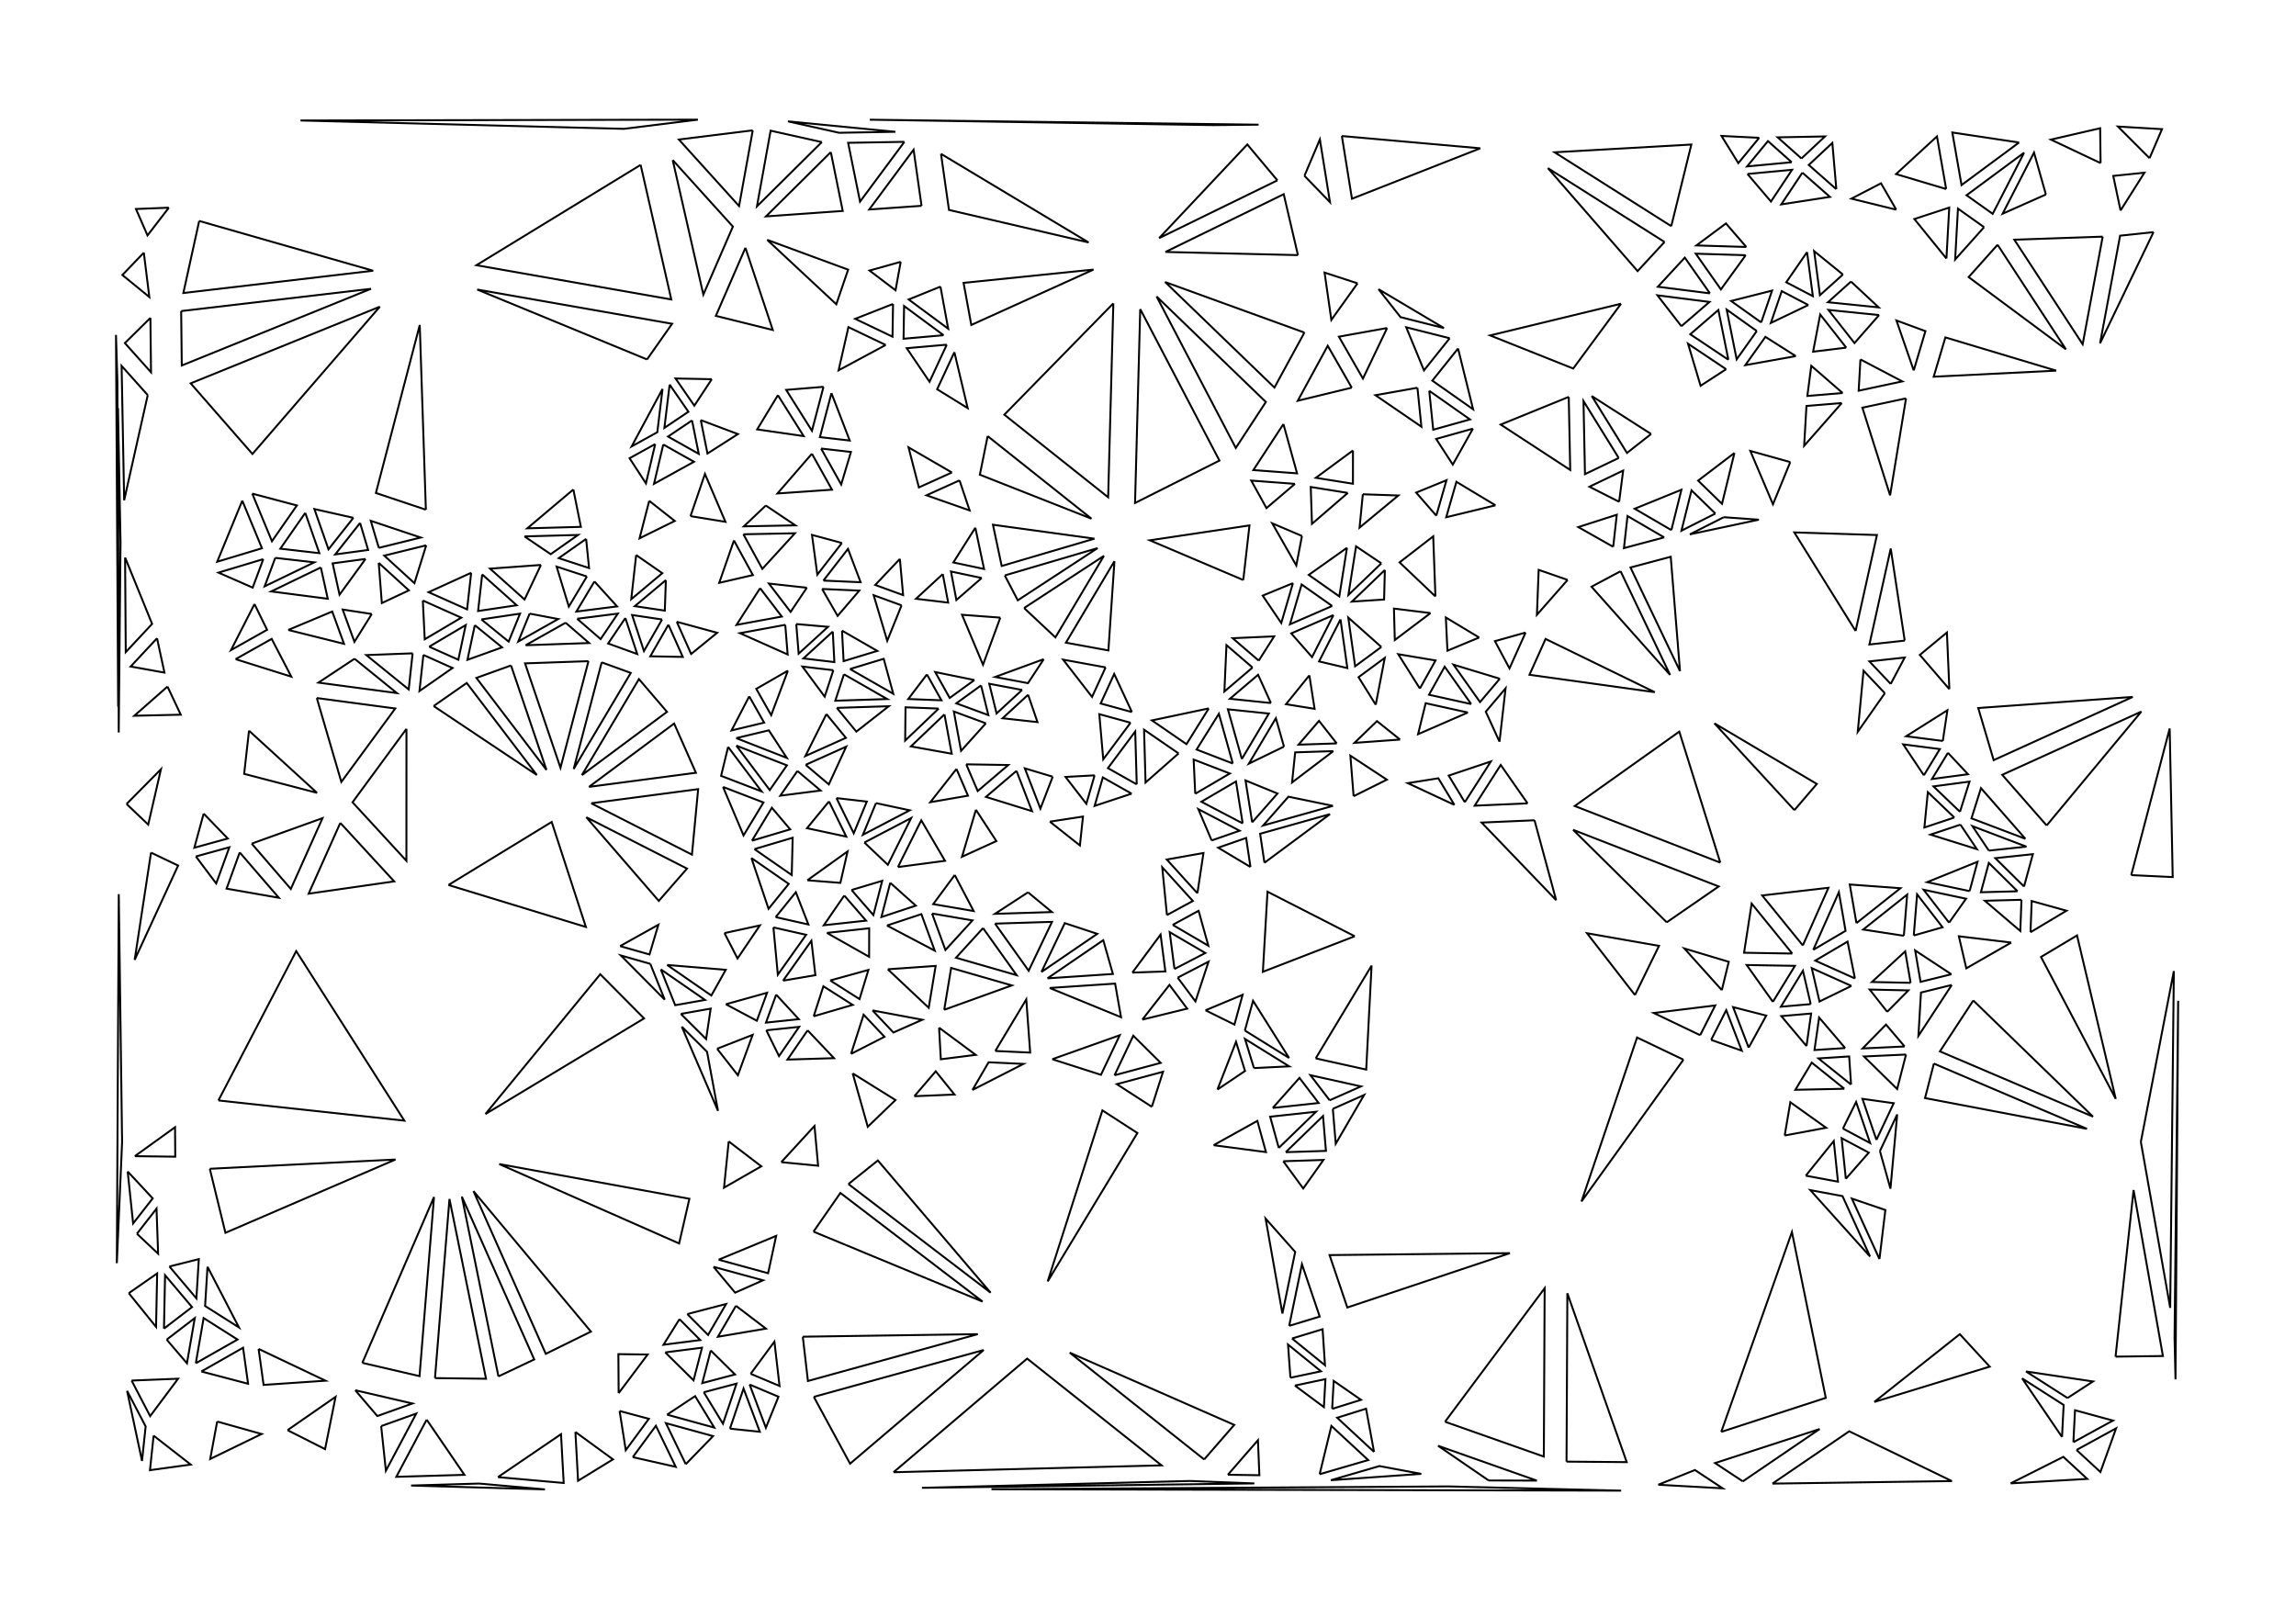 <?xml version="1.0" standalone="no"?>
  <!DOCTYPE svg PUBLIC "-//W3C//DTD SVG 1.1//EN" 
    "http://www.w3.org/Graphics/SVG/1.1/DTD/svg11.dtd">
  <svg width="12.7cm" height="8.89cm"
       xmlns="http://www.w3.org/2000/svg" version="1.1" viewBox="0 0 450 315">
   <g>
     <path d="M 221.796 155.571 L 216.152 152.389 L 214.537 157.97 L 221.796 155.571 M 222.791 153.748 L 222.496 143.388 L 217.147 150.566 L 222.791 153.748 M 214.533 151.98 L 208.844 152.295 L 212.918 157.561 L 214.533 151.98 M 206.324 152.248 L 200.862 150.611 L 203.91 158.51 L 206.324 152.248 M 199.227 151.105 L 193.237 156.207 L 202.274 159.005 L 199.227 151.105 M 189.373 149.82 L 191.625 155.059 L 197.614 149.957 L 189.373 149.82 M 187.463 150.73 L 182.34 157.239 L 189.716 155.969 L 187.463 150.73 M 191.274 158.729 L 188.547 167.939 L 195.283 164.868 L 191.274 158.729 M 187.122 171.517 L 182.906 177.224 L 190.826 178.576 L 187.122 171.517 M 182.677 179.062 L 185.296 186.218 L 190.598 180.414 L 182.677 179.062 M 173.84 181.42 L 183.201 186.344 L 180.583 179.188 L 173.84 181.42 M 174.481 173.043 L 172.75 179.757 L 179.493 177.525 L 174.481 173.043 M 175.985 169.959 L 185.213 168.734 L 180.564 160.794 L 175.985 169.959 M 169.413 165.147 L 174.01 169.51 L 178.589 160.345 L 169.413 165.147 M 171.685 157.423 L 169.122 163.636 L 178.298 158.835 L 171.685 157.423 M 163.942 156.441 L 167.328 163.337 L 169.89 157.124 L 163.942 156.441 M 162.477 157.093 L 158.17 162.34 L 165.863 163.989 L 162.477 157.093 M 157.906 149.919 L 162.446 153.754 L 165.852 146.353 L 157.906 149.919 M 156.291 151.121 L 152.933 155.969 L 160.831 154.956 L 156.291 151.121 M 161.97 139.977 L 157.847 148.197 L 165.793 144.631 L 161.97 139.977 M 164.014 138.757 L 167.836 143.41 L 174.196 138.431 L 164.014 138.757 M 165.41 132.17 L 163.711 137.352 L 173.892 137.026 L 165.41 132.17 M 166.596 131.143 L 175.079 136 L 173.2 129.139 L 166.596 131.143 M 163.331 131.374 L 157.267 130.656 L 161.632 136.555 L 163.331 131.374 M 163.218 123.798 L 157.465 129.061 L 163.53 129.779 L 163.218 123.798 M 165.027 123.614 L 165.339 129.595 L 171.944 127.591 L 165.027 123.614 M 161.129 115.446 L 164.168 120.729 L 168.419 115.77 L 161.129 115.446 M 161.382 113.803 L 168.673 114.128 L 166.199 107.592 L 161.382 113.803 M 158.136 115.205 L 150.702 114.387 L 154.952 119.947 L 158.136 115.205 M 156.06 122.325 L 156.531 128.13 L 162.284 122.867 L 156.06 122.325 M 153.903 122.481 L 145.026 124.112 L 154.374 128.285 L 153.903 122.481 M 148.979 115.297 L 144.352 122.489 L 153.229 120.857 L 148.979 115.297 M 143.85 105.942 L 140.962 114.251 L 147.56 112.725 L 143.85 105.942 M 145.705 104.727 L 149.415 111.51 L 155.802 104.531 L 145.705 104.727 M 150.095 99.09 L 145.79 103.174 L 155.887 102.979 L 150.095 99.09 M 159.132 88.937 L 152.375 96.731 L 163.066 95.988 L 159.132 88.937 M 160.933 87.92 L 164.866 94.97 L 166.779 88.592 L 160.933 87.92 M 162.957 77.063 L 160.694 85.681 L 166.54 86.354 L 162.957 77.063 M 161.401 75.822 L 154.089 76.426 L 159.138 84.44 L 161.401 75.822 M 152.464 77.469 L 148.401 84.167 L 157.513 85.483 L 152.464 77.469 M 139.504 74.329 L 132.406 74.191 L 136.083 79.518 L 139.504 74.329 M 137.347 82.348 L 138.66 88.9 L 144.627 85.089 L 137.347 82.348 M 135.635 82.409 L 130.929 85.575 L 136.948 88.96 L 135.635 82.409 M 129.997 87.129 L 128.179 94.84 L 136.016 90.514 L 129.997 87.129 M 128.419 87.043 L 123.392 89.822 L 126.6 94.753 L 128.419 87.043 M 129.854 76.234 L 123.798 87.507 L 128.826 84.728 L 129.854 76.234 M 131.245 75.385 L 130.216 83.878 L 134.922 80.712 L 131.245 75.385 M 126.813 70.455 L 131.725 63.464 L 93.532 56.754 L 126.813 70.455 M 127.243 98.172 L 125.347 105.518 L 132.25 102.117 L 127.243 98.172 M 135.334 101.172 L 142.181 102.286 L 138.165 92.902 L 135.334 101.172 M 124.683 108.798 L 123.72 117.455 L 129.805 112.35 L 124.683 108.798 M 130.506 113.712 L 124.421 118.816 L 130.298 119.691 L 130.506 113.712 M 129.761 121.429 L 123.885 120.554 L 126.213 127.615 L 129.761 121.429 M 131.003 122.455 L 127.455 128.642 L 133.82 128.766 L 131.003 122.455 M 132.641 121.879 L 135.458 128.19 L 140.562 124.035 L 132.641 121.879 M 122.564 121.143 L 119.192 126.134 L 124.892 128.203 L 122.564 121.143 M 116.505 113.978 L 112.967 119.877 L 120.94 118.867 L 116.505 113.978 M 115.024 113.002 L 109.093 111.064 L 111.486 118.902 L 115.024 113.002 M 114.875 105.634 L 109.516 109.405 L 115.448 111.344 L 114.875 105.634 M 112.373 95.948 L 103.348 103.561 L 113.848 103.274 L 112.373 95.948 M 102.793 105.146 L 107.934 108.631 L 113.293 104.859 L 102.793 105.146 M 106.02 110.739 L 96.047 111.467 L 102.812 117.512 L 106.02 110.739 M 103.802 120.278 L 101.571 125.756 L 109.403 121.343 L 103.802 120.278 M 110.861 122.063 L 103.029 126.477 L 115.463 126.045 L 110.861 122.063 M 113.119 121.289 L 117.721 125.27 L 121.092 120.278 L 113.119 121.289 M 115.336 129.599 L 102.902 130.032 L 109.849 150.501 L 115.336 129.599 M 117.927 129.833 L 112.439 150.735 L 123.627 131.902 L 117.927 129.833 M 100.157 130.442 L 93.37 132.883 L 107.103 150.911 L 100.157 130.442 M 93.061 122.547 L 91.615 129.338 L 98.401 126.896 L 93.061 122.547 M 94.349 121.415 L 99.689 125.765 L 101.92 120.287 L 94.349 121.415 M 94.508 112.596 L 93.701 119.769 L 101.272 118.641 L 94.508 112.596 M 92.349 112.275 L 84.006 116.078 L 91.543 119.449 L 92.349 112.275 M 83.535 106.893 L 75.315 108.917 L 81.223 114.31 L 83.535 106.893 M 83.468 99.906 L 82.266 63.711 L 73.674 96.631 L 83.468 99.906 M 74.246 107.39 L 82.466 105.366 L 72.671 102.09 L 74.246 107.39 M 74.227 110.332 L 74.837 118.215 L 80.136 115.725 L 74.227 110.332 M 71.646 109.562 L 65.194 110.435 L 66.549 116.572 L 71.646 109.562 M 70.575 102.504 L 65.697 108.677 L 72.15 107.804 L 70.575 102.504 M 69.259 101.501 L 61.618 99.781 L 64.381 107.674 L 69.259 101.501 M 59.829 100.537 L 54.944 107.549 L 62.592 108.43 L 59.829 100.537 M 53.95 109.349 L 51.872 114.93 L 61.597 110.229 L 53.95 109.349 M 51.603 109.6 L 42.823 112.242 L 49.525 115.181 L 51.603 109.6 M 49.88 118.408 L 45.276 127.43 L 52.345 123.455 L 49.88 118.408 M 56.498 123.481 L 67.421 126.201 L 65.114 119.87 L 56.498 123.481 M 46.178 129.208 L 57.097 132.636 L 53.247 125.234 L 46.178 129.208 M 48.803 143.228 L 47.853 151.689 L 62.133 155.408 L 48.803 143.228 M 62.091 136.826 L 66.9 153.273 L 77.469 138.877 L 62.091 136.826 M 69.487 129.125 L 62.414 133.807 L 77.793 135.858 L 69.487 129.125 M 72.866 120.352 L 67.16 119.479 L 69.467 125.81 L 72.866 120.352 M 82.868 117.708 L 83.246 125.312 L 90.405 121.078 L 82.868 117.708 M 84.116 126.763 L 89.829 129.321 L 91.275 122.53 L 84.116 126.763 M 82.983 128.379 L 82.213 135.456 L 88.696 130.937 L 82.983 128.379 M 80.87 128.063 L 71.794 128.407 L 80.1 135.14 L 80.87 128.063 M 84.991 138.397 L 105.207 151.906 L 91.474 133.878 L 84.991 138.397 M 79.665 142.865 L 69.095 157.261 L 79.655 168.731 L 79.665 142.865 M 66.699 161.301 L 60.491 175.177 L 77.259 172.77 L 66.699 161.301 M 49.334 165.364 L 57 174.251 L 63.208 160.375 L 49.334 165.364 M 46.984 167.09 L 44.406 174.188 L 54.65 175.978 L 46.984 167.09 M 38.393 167.882 L 42.374 173.176 L 44.952 166.078 L 38.393 167.882 M 39.916 159.479 L 38.086 166.17 L 44.645 164.366 L 39.916 159.479 M 29.599 167.125 L 26.393 188.15 L 34.911 169.662 L 29.599 167.125 M 23.278 175.268 L 22.898 247.6 L 23.929 223.872 L 23.278 175.268 M 24.808 157.595 L 29.049 161.632 L 31.544 150.787 L 24.808 157.595 M 32.828 134.58 L 26.324 140.3 L 35.428 140.092 L 32.828 134.58 M 30.778 125.111 L 25.61 130.649 L 32.232 131.843 L 30.778 125.111 M 24.518 109.283 L 24.646 127.829 L 29.813 122.292 L 24.518 109.283 M 23.622 106.333 L 23.124 79.987 L 23.269 143.584 L 23.622 106.333 M 47.488 98.136 L 42.569 110.111 L 51.348 107.469 L 47.488 98.136 M 49.44 96.756 L 53.3 106.09 L 58.185 99.077 L 49.44 96.756 M 62.883 111.231 L 53.158 115.932 L 64.238 117.368 L 62.883 111.231 M 28.956 77.441 L 23.834 71.719 L 24.333 98.065 L 28.956 77.441 M 23.012 74.901 L 22.733 65.646 L 23.158 138.498 L 23.012 74.901 M 29.479 62.31 L 24.478 67.25 L 29.599 72.972 L 29.479 62.31 M 35.508 60.98 L 35.628 71.642 L 72.71 56.61 L 35.508 60.98 M 28.187 49.525 L 23.986 53.907 L 29.268 58.222 L 28.187 49.525 M 33.095 40.708 L 26.652 40.967 L 28.909 46.141 L 33.095 40.708 M 39.041 43.308 L 35.935 57.438 L 73.136 53.068 L 39.041 43.308 M 74.456 60.111 L 37.374 75.143 L 49.478 88.988 L 74.456 60.111 M 125.561 32.322 L 93.376 51.987 L 131.568 58.697 L 125.561 32.322 M 131.845 31.376 L 137.852 57.751 L 143.644 44.414 L 131.845 31.376 M 136.788 23.455 L 58.896 23.618 L 122.31 25.254 L 136.788 23.455 M 147.533 25.552 L 133.055 27.351 L 144.854 40.389 L 147.533 25.552 M 154.426 23.787 L 164.461 26.026 L 175.489 25.836 L 154.426 23.787 M 161.069 27.853 L 151.035 25.614 L 148.356 40.452 L 161.069 27.853 M 162.836 29.82 L 150.123 42.419 L 165.171 41.35 L 162.836 29.82 M 177.256 27.803 L 166.228 27.992 L 168.562 39.523 L 177.256 27.803 M 184.429 30.154 L 185.991 41.149 L 213.362 47.523 L 184.429 30.154 M 180.616 40.342 L 179.054 29.347 L 170.361 41.067 L 180.616 40.342 M 176.53 51.325 L 170.425 53.033 L 175.519 56.9 L 176.53 51.325 M 175.028 59.581 L 167.616 62.497 L 174.927 65.997 L 175.028 59.581 M 173.594 67.623 L 166.283 64.122 L 164.362 72.586 L 173.594 67.623 M 184.933 65.708 L 177.193 59.983 L 177.092 66.399 L 184.933 65.708 M 185.557 67.564 L 177.715 68.255 L 182.182 74.831 L 185.557 67.564 M 187.05 69.032 L 183.675 76.299 L 189.657 79.997 L 187.05 69.032 M 184.322 56.182 L 178.097 58.706 L 185.837 64.431 L 184.322 56.182 M 214.339 52.839 L 188.853 55.449 L 190.368 63.698 L 214.339 52.839 M 218.208 59.463 L 196.843 81.286 L 217.19 97.473 L 218.208 59.463 M 223.477 60.587 L 222.46 98.597 L 239.001 90.283 L 223.477 60.587 M 226.682 58.112 L 242.206 87.808 L 248.101 78.794 L 226.682 58.112 M 254.386 50.008 L 251.602 38.068 L 228.425 49.387 L 254.386 50.008 M 266.069 55.537 L 259.606 53.43 L 260.936 62.712 L 266.069 55.537 M 271.868 64.297 L 262.416 65.994 L 267.125 74.206 L 271.868 64.297 M 283.016 64.313 L 270.177 56.685 L 274.496 62.164 L 283.016 64.313 M 284.131 66.303 L 275.611 64.153 L 279.091 72.602 L 284.131 66.303 M 285.769 68.312 L 280.73 74.611 L 288.716 80.224 L 285.769 68.312 M 280.121 76.601 L 280.901 84.233 L 288.107 82.215 L 280.121 76.601 M 277.805 76.008 L 269.581 77.468 L 278.586 83.64 L 277.805 76.008 M 264.935 75.989 L 260.226 67.776 L 254.353 78.555 L 264.935 75.989 M 265.172 88.3 L 257.9 93.659 L 265.167 94.821 L 265.172 88.3 M 264.162 96.619 L 256.896 95.457 L 257.136 102.684 L 264.162 96.619 M 267.106 96.886 L 266.463 103.421 L 274.067 97.124 L 267.106 96.886 M 263.999 107.376 L 256.505 112.69 L 262.497 116.907 L 263.999 107.376 M 270.734 110.425 L 265.778 107.093 L 264.275 116.624 L 270.734 110.425 M 271.421 111.728 L 264.963 117.927 L 271.275 117.517 L 271.421 111.728 M 281.331 116.91 L 280.9 105.131 L 274.309 110.239 L 281.331 116.91 M 280.372 120.175 L 273.204 119.292 L 273.37 125.462 L 280.372 120.175 M 289.908 124.965 L 283.374 121.037 L 283.686 127.549 L 289.908 124.965 M 293.955 133.042 L 284.88 130.288 L 290.077 137.618 L 293.955 133.042 M 288.342 138.011 L 283.145 130.681 L 280.073 136.184 L 288.342 138.011 M 287.69 139.665 L 279.421 137.839 L 277.931 143.914 L 287.69 139.665 M 293.894 145.391 L 295.082 134.93 L 291.204 139.506 L 293.894 145.391 M 299.396 157.476 L 294.131 149.943 L 289.026 157.927 L 299.396 157.476 M 300.754 160.788 L 290.384 161.238 L 304.994 176.439 L 300.754 160.788 M 287.094 157.246 L 292.199 149.262 L 283.939 152.029 L 287.094 157.246 M 285.059 157.777 L 281.904 152.56 L 275.923 153.509 L 285.059 157.777 M 274.4 144.966 L 269.878 141.353 L 265.461 145.617 L 274.4 144.966 M 269.635 138.143 L 271.407 128.953 L 266.268 132.739 L 269.635 138.143 M 278.286 134.962 L 281.358 129.459 L 274.045 128.235 L 278.286 134.962 M 270.734 126.817 L 264.255 121.058 L 265.596 130.603 L 270.734 126.817 M 262.729 121.411 L 258.527 129.647 L 264.07 130.957 L 262.729 121.411 M 261.355 120.561 L 253.076 124.157 L 257.153 128.797 L 261.355 120.561 M 261.1 118.783 L 255.108 114.565 L 252.821 122.378 L 261.1 118.783 M 253.406 114.311 L 247.481 116.752 L 251.119 122.124 L 253.406 114.311 M 255.176 105.056 L 249.355 102.582 L 254.065 110.841 L 255.176 105.056 M 253.802 94.845 L 245.233 94.201 L 248.221 99.598 L 253.802 94.845 M 251.542 83.129 L 245.648 92.142 L 254.217 92.786 L 251.542 83.129 M 255.655 65.188 L 228.363 55.285 L 249.782 75.967 L 255.655 65.188 M 250.362 35.356 L 244.464 28.319 L 227.185 46.676 L 250.362 35.356 M 255.662 34.465 L 260.665 39.631 L 258.687 27.337 L 255.662 34.465 M 262.996 26.663 L 264.973 38.957 L 290.129 29.071 L 262.996 26.663 M 246.677 24.437 L 170.48 23.465 L 237.754 24.527 L 246.677 24.437 M 288.685 84.023 L 281.478 86.041 L 284.738 91.067 L 288.685 84.023 M 293.105 99.049 L 285.448 94.443 L 283.445 101.391 L 293.105 99.049 M 281.502 101.08 L 283.504 94.131 L 277.56 96.557 L 281.502 101.08 M 307.241 113.67 L 301.57 111.703 L 301.223 120.512 L 307.241 113.67 M 317.625 111.973 L 311.925 115.008 L 327.326 132.291 L 317.625 111.973 M 316.177 107.186 L 316.878 100.899 L 309.339 103.318 L 316.177 107.186 M 317.337 98.359 L 318.129 92.239 L 311.517 95.407 L 317.337 98.359 M 317.256 89.772 L 310.354 78.616 L 310.644 92.939 L 317.256 89.772 M 323.607 85.07 L 311.974 77.633 L 318.877 88.788 L 323.607 85.07 M 339.938 88.787 L 332.821 94.211 L 337.5 98.757 L 339.938 88.787 M 350.879 90.573 L 343.054 88.393 L 347.491 98.851 L 350.879 90.573 M 360.975 79.003 L 354.052 79.577 L 353.599 87.388 L 360.975 79.003 M 361.15 77.042 L 354.998 71.701 L 354.227 77.616 L 361.15 77.042 M 364.632 70.451 L 364.288 76.586 L 372.839 74.759 L 364.632 70.451 M 361.851 68.144 L 356.746 61.646 L 355.356 68.938 L 361.851 68.144 M 368.288 61.757 L 358.362 60.749 L 363.468 67.247 L 368.288 61.757 M 362.78 55.188 L 358.276 59.241 L 368.202 60.25 L 362.78 55.188 M 361.2 53.81 L 355.561 49.228 L 356.696 57.864 L 361.2 53.81 M 354.173 49.418 L 350.094 55.329 L 355.308 58.053 L 354.173 49.418 M 354.421 59.789 L 349.207 57.065 L 347.075 63.304 L 354.421 59.789 M 345.183 63.205 L 347.315 56.966 L 339.284 58.999 L 345.183 63.205 M 344.316 64.889 L 338.416 60.683 L 340.376 70.434 L 344.316 64.889 M 338.746 70.513 L 336.787 60.762 L 331.279 65.521 L 338.746 70.513 M 338.311 72.371 L 330.844 67.378 L 333.304 75.621 L 338.311 72.371 M 329.541 63.943 L 335.049 59.184 L 324.846 57.887 L 329.541 63.943 M 335.133 57.503 L 330.21 50.499 L 324.929 56.207 L 335.133 57.503 M 342.143 50.026 L 332.361 49.726 L 337.284 56.731 L 342.143 50.026 M 342.267 48.41 L 338.273 43.799 L 332.485 48.11 L 342.267 48.41 M 342.494 34.102 L 347.096 39.504 L 351.237 33.281 L 342.494 34.102 M 344.786 27.012 L 337.407 26.645 L 340.7 31.977 L 344.786 27.012 M 351.163 31.8 L 346.506 27.656 L 342.42 32.621 L 351.163 31.8 M 353.072 31.065 L 357.689 26.743 L 348.415 26.921 L 353.072 31.065 M 353.257 33.842 L 349.116 40.065 L 358.656 38.593 L 353.257 33.842 M 359.907 37.086 L 359.126 28.014 L 354.508 32.336 L 359.907 37.086 M 371.65 41.103 L 368.665 35.929 L 362.872 38.94 L 371.65 41.103 M 381.433 37.052 L 379.63 26.744 L 371.614 34.124 L 381.433 37.052 M 388.866 44.531 L 383.746 40.889 L 383.195 50.87 L 388.866 44.531 M 391.511 47.978 L 385.839 54.318 L 404.905 68.469 L 391.511 47.978 M 381.487 50.671 L 382.038 40.69 L 375.204 42.935 L 381.487 50.671 M 375.077 72.613 L 377.368 64.906 L 371.689 62.816 L 375.077 72.613 M 373.566 78.09 L 365.015 79.916 L 370.446 97.094 L 373.566 78.09 M 351.965 69.806 L 346.009 66.029 L 342.069 71.575 L 351.965 69.806 M 326.24 47.43 L 303.376 32.954 L 320.96 53.138 L 326.24 47.43 M 327.557 44.329 L 331.491 28.333 L 304.693 29.853 L 327.557 44.329 M 317.713 59.538 L 292.058 65.749 L 308.339 72.236 L 317.713 59.538 M 307.463 77.798 L 294.129 83.224 L 307.753 92.12 L 307.463 77.798 M 327.576 103.907 L 329.547 95.998 L 320.39 99.721 L 327.576 103.907 M 326.168 105.337 L 318.982 101.152 L 318.281 107.438 L 326.168 105.337 M 336.201 100.662 L 331.523 96.115 L 329.552 104.024 L 336.201 100.662 M 337.852 101.381 L 331.203 104.743 L 344.726 101.868 L 337.852 101.381 M 329.267 131.558 L 327.453 109.138 L 319.566 111.239 L 329.267 131.558 M 324.341 135.683 L 302.923 125.243 L 299.767 132.266 L 324.341 135.683 M 299.005 123.992 L 292.996 125.679 L 295.849 131.016 L 299.005 123.992 M 261.989 145.722 L 258.519 141.304 L 254.506 145.965 L 261.989 145.722 M 261.328 147.232 L 253.846 147.475 L 253.232 153.38 L 261.328 147.232 M 265.299 156.073 L 271.812 152.827 L 264.665 148.126 L 265.299 156.073 M 261.256 157.965 L 252.526 156.166 L 247.563 161.813 L 261.256 157.965 M 251.653 146.349 L 250.061 140.784 L 244.767 149.691 L 251.653 146.349 M 243.393 148.776 L 248.687 139.869 L 240.661 139.033 L 243.393 148.776 M 241.622 149.658 L 238.891 139.915 L 234.523 146.922 L 241.622 149.658 M 234.257 155.591 L 241.043 151.617 L 233.944 148.882 L 234.257 155.591 M 230.994 147.682 L 224.227 143.028 L 224.522 153.388 L 230.994 147.682 M 236.91 138.859 L 225.775 141.212 L 232.542 145.866 L 236.91 138.859 M 245.49 130.849 L 240.379 126.45 L 239.971 135.55 L 245.49 130.849 M 246.708 129.498 L 249.721 124.739 L 241.598 125.098 L 246.708 129.498 M 249.085 137.806 L 246.578 132.269 L 241.06 136.97 L 249.085 137.806 M 256.627 132.381 L 252.045 138.037 L 257.649 138.941 L 256.627 132.381 M 243.673 113.693 L 244.887 102.993 L 225.358 105.91 L 243.673 113.693 M 218.424 109.997 L 208.916 125.974 L 217.237 127.494 L 218.424 109.997 M 214.511 105.59 L 194.614 102.86 L 196.323 110.945 L 214.511 105.59 M 196.931 112.796 L 199.479 117.67 L 215.119 107.441 L 196.931 112.796 M 192.402 113.299 L 186.386 112.024 L 187.444 117.613 L 192.402 113.299 M 184.777 112.532 L 179.53 117.368 L 185.835 118.122 L 184.777 112.532 M 176.368 109.558 L 171.539 114.663 L 177.007 116.653 L 176.368 109.558 M 176.698 118.659 L 171.23 116.669 L 173.895 125.604 L 176.698 118.659 M 181.673 132.199 L 178.011 137.021 L 184.511 137.272 L 181.673 132.199 M 183.977 138.894 L 177.477 138.642 L 177.404 145.169 L 183.977 138.894 M 185.109 140.032 L 178.536 146.307 L 186.529 147.744 L 185.109 140.032 M 193.222 141.781 L 186.945 139.466 L 188.364 147.179 L 193.222 141.781 M 192.279 134.355 L 187.434 137.863 L 193.711 140.178 L 192.279 134.355 M 190.977 133.3 L 183.293 131.733 L 186.132 136.807 L 190.977 133.3 M 200.323 135.242 L 193.89 134.028 L 195.322 139.85 L 200.323 135.242 M 201.504 136.181 L 196.503 140.79 L 203.335 141.543 L 201.504 136.181 M 204.567 129.209 L 195.046 132.697 L 201.479 133.911 L 204.567 129.209 M 200.719 119.187 L 206.851 124.936 L 216.359 108.959 L 200.719 119.187 M 196.052 121.067 L 188.547 120.507 L 192.663 130.303 L 196.052 121.067 M 191.157 103.443 L 186.85 110.252 L 192.866 111.528 L 191.157 103.443 M 188.062 94.16 L 181.59 97.087 L 190.038 100.051 L 188.062 94.16 M 186.565 92.615 L 178.062 87.689 L 180.093 95.542 L 186.565 92.615 M 193.573 85.485 L 192.047 93.051 L 213.92 101.671 L 193.573 85.485 M 165.008 106.432 L 159.144 104.847 L 160.191 112.643 L 165.008 106.432 M 154.423 131.466 L 148.226 135.031 L 151.147 140.186 L 154.423 131.466 M 146.845 136.495 L 143.373 143.18 L 149.766 141.65 L 146.845 136.495 M 144.293 144.687 L 154.204 148.557 L 150.686 143.158 L 144.293 144.687 M 144.316 146.151 L 150.868 154.869 L 154.227 150.021 L 144.316 146.151 M 142.704 146.409 L 141.328 152.082 L 149.256 155.126 L 142.704 146.409 M 141.707 154.25 L 145.729 163.756 L 149.634 157.295 L 141.707 154.25 M 147.375 164.795 L 154.871 162.567 L 151.28 158.334 L 147.375 164.795 M 147.861 166.443 L 155.175 171.514 L 155.358 164.215 L 147.861 166.443 M 147.271 168.184 L 150.631 178.14 L 154.584 173.255 L 147.271 168.184 M 158.243 172.547 L 164.71 173.056 L 166.119 166.897 L 158.243 172.547 M 165.471 175.543 L 161.462 181.365 L 169.746 180.462 L 165.471 175.543 M 166.901 174.455 L 171.176 179.373 L 172.907 172.659 L 166.901 174.455 M 162.07 182.866 L 170.339 187.545 L 170.354 181.962 L 162.07 182.866 M 162.717 192.189 L 168.463 195.84 L 170.201 190.123 L 162.717 192.189 M 159.476 199.209 L 167.122 196.976 L 161.377 193.324 L 159.476 199.209 M 158.287 201.966 L 154.34 207.696 L 163.461 207.419 L 158.287 201.966 M 150.193 201.957 L 152.681 207.013 L 156.628 201.283 L 150.193 201.957 M 152.126 194.966 L 150.123 200.451 L 156.559 199.777 L 152.126 194.966 M 153.476 192.225 L 159.81 191.152 L 159.025 184.407 L 153.476 192.225 M 151.585 181.79 L 152.448 191.054 L 157.997 183.236 L 151.585 181.79 M 152.027 179.769 L 158.439 181.215 L 155.98 174.884 L 152.027 179.769 M 141.995 182.903 L 144.552 187.879 L 148.93 181.4 L 141.995 182.903 M 130.754 189.148 L 139.416 195.135 L 142.246 190.099 L 130.754 189.148 M 129.515 190.015 L 132.336 197.035 L 138.178 196.002 L 129.515 190.015 M 127.453 188.926 L 121.686 187.288 L 130.274 195.945 L 127.453 188.926 M 121.531 185.453 L 127.298 187.091 L 129.035 181.27 L 121.531 185.453 M 133.446 198.741 L 138.396 203.666 L 139.288 197.709 L 133.446 198.741 M 133.625 201.244 L 140.72 217.735 L 138.575 206.169 L 133.625 201.244 M 140.551 205.574 L 144.622 210.771 L 147.511 202.851 L 140.551 205.574 M 142.269 196.851 L 148.337 200.085 L 150.34 194.6 L 142.269 196.851 M 166.794 206.582 L 173.353 203.229 L 169.266 198.896 L 166.794 206.582 M 167.124 210.4 L 170.077 220.868 L 175.511 215.625 L 167.124 210.4 M 179.207 214.877 L 187.071 214.549 L 183.396 209.993 L 179.207 214.877 M 190.598 213.649 L 200.59 208.544 L 193.757 208.227 L 190.598 213.649 M 195.075 206.009 L 201.908 206.326 L 201.142 195.898 L 195.075 206.009 M 206.244 207.625 L 215.781 210.681 L 219.461 202.924 L 206.244 207.625 M 218.437 210.77 L 227.493 208.342 L 222.117 203.014 L 218.437 210.77 M 225.75 216.951 L 227.947 210.084 L 218.891 212.513 L 225.75 216.951 M 238.611 213.569 L 244.015 209.933 L 242.252 204.218 L 238.611 213.569 M 245.772 209.365 L 252.67 209.023 L 244.009 203.65 L 245.772 209.365 M 243.987 202 L 252.647 207.373 L 245.59 196.167 L 243.987 202 M 236.274 198.036 L 241.94 200.833 L 243.544 195 L 236.274 198.036 M 230.823 191.636 L 234.298 196.292 L 236.868 188.501 L 230.823 191.636 M 230.193 189.939 L 236.237 186.804 L 229.252 182.716 L 230.193 189.939 M 221.936 190.645 L 228.405 190.419 L 227.464 183.196 L 221.936 190.645 M 223.889 199.865 L 232.675 197.712 L 229.201 193.056 L 223.889 199.865 M 205.729 193.66 L 219.712 199.386 L 218.555 192.804 L 205.729 193.66 M 205.294 191.773 L 218.12 190.917 L 216.233 184.293 L 205.294 191.773 M 204.115 190.527 L 215.054 183.047 L 208.689 180.95 L 204.115 190.527 M 195.023 181.047 L 201.611 190.277 L 206.185 180.7 L 195.023 181.047 M 192.671 181.926 L 187.369 187.73 L 199.259 191.156 L 192.671 181.926 M 201.489 174.911 L 195.007 179.126 L 206.17 178.779 L 201.489 174.911 M 205.768 161.057 L 211.656 165.72 L 212.256 160.061 L 205.768 161.057 M 221.579 141.668 L 215.455 139.986 L 216.23 148.846 L 221.579 141.668 M 221.847 139.575 L 218.374 132.104 L 215.723 137.893 L 221.847 139.575 M 216.689 130.82 L 208.368 129.3 L 214.038 136.609 L 216.689 130.82 M 237.476 164.746 L 242.958 162.837 L 234.862 158.6 L 237.476 164.746 M 243.554 161.392 L 242.244 153.181 L 235.458 157.155 L 243.554 161.392 M 245.419 161.19 L 250.382 155.543 L 244.11 152.98 L 245.419 161.19 M 247.823 169.12 L 260.668 159.584 L 246.975 163.433 L 247.823 169.12 M 245.083 169.943 L 244.235 164.255 L 238.754 166.164 L 245.083 169.943 M 234.684 175.088 L 235.87 167.205 L 228.686 168.483 L 234.684 175.088 M 228.713 179.368 L 233.79 176.609 L 227.791 170.003 L 228.713 179.368 M 229.842 181.29 L 236.828 185.378 L 234.919 178.531 L 229.842 181.29 M 265.52 183.521 L 248.422 174.786 L 247.513 190.493 L 265.52 183.521 M 257.871 207.459 L 267.767 209.655 L 268.821 189.28 L 257.871 207.459 M 260.605 215.679 L 266.74 212.955 L 256.844 210.759 L 260.605 215.679 M 261.224 217.358 L 261.795 224.191 L 267.359 214.634 L 261.224 217.358 M 249.449 217.178 L 258.444 216.207 L 254.683 211.287 L 249.449 217.178 M 250.631 225.01 L 257.938 217.922 L 248.943 218.894 L 250.631 225.01 M 251.997 225.848 L 259.875 225.593 L 259.304 218.76 L 251.997 225.848 M 251.512 227.623 L 255.424 232.96 L 259.39 227.368 L 251.512 227.623 M 237.853 224.479 L 248.12 225.83 L 246.432 219.713 L 237.853 224.479 M 251.343 257.488 L 253.847 245.4 L 248.046 238.861 L 251.343 257.488 M 252.669 259.89 L 258.656 258.075 L 255.174 247.802 L 252.669 259.89 M 253.233 262.366 L 259.688 267.611 L 259.221 260.551 L 253.233 262.366 M 252.915 270.062 L 258.899 268.8 L 252.445 263.555 L 252.915 270.062 M 253.793 271.595 L 259.474 275.815 L 259.778 270.333 L 253.793 271.595 M 261.093 276.165 L 266.752 274.394 L 261.398 270.683 L 261.093 276.165 M 269.299 284.594 L 267.74 276.133 L 262.081 277.904 L 269.299 284.594 M 260.841 290.146 L 278.556 288.904 L 270.363 287.374 L 260.841 290.146 M 258.64 288.972 L 268.161 286.199 L 260.944 279.509 L 258.64 288.972 M 240.652 289.078 L 246.829 289.169 L 246.549 282.304 L 240.652 289.078 M 236.006 286.076 L 241.903 279.301 L 209.662 265.146 L 236.006 286.076 M 233.225 290.294 L 180.695 291.64 L 245.842 290.775 L 233.225 290.294 M 194.312 291.917 L 317.739 292.192 L 283.887 291.363 L 194.312 291.917 M 175.129 288.582 L 227.659 287.236 L 201.315 266.306 L 175.129 288.582 M 159.506 273.811 L 166.61 286.904 L 192.796 264.628 L 159.506 273.811 M 157.343 262.015 L 158.348 270.7 L 191.638 261.517 L 157.343 262.015 M 147.128 269.288 L 152.784 271.671 L 151.779 262.986 L 147.128 269.288 M 146.919 271.398 L 150.107 279.866 L 152.575 273.781 L 146.919 271.398 M 137.94 272.907 L 141.692 279.075 L 144.357 271.213 L 137.94 272.907 M 139.297 264.712 L 137.641 271.112 L 144.058 269.418 L 139.297 264.712 M 134.708 257.577 L 138.777 261.673 L 142.315 255.602 L 134.708 257.577 M 133.174 258.576 L 130.041 263.595 L 137.243 262.672 L 133.174 258.576 M 130.386 265.094 L 135.932 270.571 L 137.588 264.172 L 130.386 265.094 M 121.251 273.088 L 126.934 265.514 L 121.198 265.435 L 121.251 273.088 M 121.439 276.579 L 122.646 284.257 L 127.175 278.111 L 121.439 276.579 M 130.747 277.296 L 139.99 279.835 L 136.239 273.668 L 130.747 277.296 M 134.404 287.008 L 139.761 281.502 L 130.517 278.964 L 134.404 287.008 M 124.02 285.625 L 132.436 287.523 L 128.55 279.479 L 124.02 285.625 M 112.773 280.689 L 113.299 290.255 L 120.141 286.063 L 112.773 280.689 M 97.595 289.542 L 110.48 290.69 L 109.955 281.124 L 97.595 289.542 M 93.922 290.801 L 80.571 291.191 L 106.807 291.948 L 93.922 290.801 M 83.626 278.276 L 77.673 289.482 L 91.024 289.092 L 83.626 278.276 M 85.254 270.133 L 95.257 270.259 L 88.093 235.024 L 85.254 270.133 M 97.688 269.802 L 104.703 266.476 L 90.524 234.567 L 97.688 269.802 M 74.705 279.541 L 75.633 288.288 L 81.586 277.082 L 74.705 279.541 M 69.627 272.508 L 73.954 277.569 L 80.836 275.11 L 69.627 272.508 M 71.016 267.141 L 82.224 269.743 L 85.063 234.635 L 71.016 267.141 M 56.357 280.336 L 63.712 284.054 L 65.769 273.809 L 56.357 280.336 M 42.563 278.643 L 41.2 285.986 L 51.277 281.088 L 42.563 278.643 M 39.464 268.831 L 48.621 271.239 L 47.641 264.18 L 39.464 268.831 M 38.376 267.221 L 46.553 262.571 L 39.911 258.364 L 38.376 267.221 M 32.671 262.59 L 36.64 267.224 L 38.176 258.367 L 32.671 262.59 M 32.135 260.432 L 37.64 256.209 L 32.352 249.96 L 32.135 260.432 M 25.244 253.484 L 30.586 260.092 L 30.802 249.619 L 25.244 253.484 M 33.206 248.257 L 38.494 254.506 L 38.967 246.807 L 33.206 248.257 M 40.671 248.301 L 40.198 255.999 L 46.839 260.206 L 40.671 248.301 M 26.838 241.831 L 30.99 245.749 L 30.678 236.918 L 26.838 241.831 M 25.024 229.633 L 26.092 239.816 L 29.932 234.903 L 25.024 229.633 M 26.427 226.63 L 34.347 226.729 L 34.308 220.956 L 26.427 226.63 M 41.12 229.101 L 44.182 241.654 L 77.514 227.287 L 41.12 229.101 M 42.811 215.705 L 79.244 219.663 L 58.057 186.433 L 42.811 215.705 M 50.683 264.406 L 51.663 271.465 L 63.8 270.641 L 50.683 264.406 M 25.791 270.614 L 29.43 277.587 L 34.904 270.251 L 25.791 270.614 M 24.907 272.629 L 27.834 286.372 L 28.546 279.602 L 24.907 272.629 M 30.106 281.409 L 29.394 288.179 L 37.385 287.081 L 30.106 281.409 M 92.791 233.469 L 106.969 265.377 L 115.818 261.018 L 92.791 233.469 M 97.839 228.171 L 133.105 243.737 L 135.117 234.978 L 97.839 228.171 M 95.134 218.381 L 126.235 199.627 L 117.646 190.97 L 95.134 218.381 M 87.899 173.474 L 114.83 181.701 L 108.126 161.117 L 87.899 173.474 M 114.908 160.192 L 129.117 176.593 L 134.653 170.259 L 114.908 160.192 M 115.872 157.454 L 135.617 167.521 L 136.832 154.686 L 115.872 157.454 M 115.436 154.242 L 136.395 151.474 L 132.126 141.829 L 115.436 154.242 M 114.04 151.947 L 130.73 139.534 L 125.227 133.115 L 114.04 151.947 M 174.003 189.995 L 182.022 197.541 L 183.379 189.336 L 174.003 189.995 M 171.013 198.059 L 175.1 202.392 L 180.77 199.888 L 171.013 198.059 M 184.049 201.439 L 184.396 207.636 L 191.23 206.77 L 184.049 201.439 M 185.06 197.937 L 198.308 193.157 L 186.417 189.731 L 185.06 197.937 M 166.285 232.095 L 194.155 253.39 L 172.056 227.474 L 166.285 232.095 M 159.443 241.421 L 192.578 255.133 L 164.709 233.838 L 159.443 241.421 M 153.125 227.803 L 160.346 228.5 L 159.634 220.712 L 153.125 227.803 M 142.821 223.736 L 141.904 232.805 L 149.208 228.617 L 142.821 223.736 M 140.85 246.924 L 150.545 249.571 L 152.122 242.257 L 140.85 246.924 M 139.845 248.315 L 144.082 253.383 L 149.54 250.962 L 139.845 248.315 M 144.241 255.959 L 140.703 262.03 L 150.116 260.434 L 144.241 255.959 M 143.064 280.042 L 148.918 280.649 L 145.73 272.181 L 143.064 280.042 M 205.338 251.186 L 222.923 222.089 L 216.065 217.65 L 205.338 251.186 M 283.218 278.685 L 302.578 285.514 L 302.741 252.514 L 283.218 278.685 M 291.776 290.198 L 301.208 290.225 L 281.848 283.395 L 291.776 290.198 M 307.029 286.504 L 318.826 286.602 L 307.192 253.504 L 307.029 286.504 M 325.004 291.033 L 337.628 291.737 L 332.195 288.15 L 325.004 291.033 M 337.352 280.677 L 357.841 274.008 L 351.205 241.499 L 337.352 280.677 M 341.582 290.372 L 356.638 280.117 L 336.149 286.786 L 341.582 290.372 M 347.382 290.813 L 382.549 290.315 L 362.438 280.558 L 347.382 290.813 M 367.343 274.812 L 389.97 267.884 L 384.108 261.523 L 367.343 274.812 M 368.36 246.794 L 369.517 237.183 L 362.955 234.944 L 368.36 246.794 M 366.521 246.307 L 361.117 234.457 L 354.81 233.285 L 366.521 246.307 M 361.771 231.062 L 366.272 225.934 L 360.948 223.101 L 361.771 231.062 M 353.921 230.455 L 360.227 231.627 L 359.404 223.667 L 353.921 230.455 M 349.787 222.579 L 357.907 221.061 L 350.893 216.055 L 349.787 222.579 M 361.199 221.22 L 366.524 224.053 L 363.784 216.013 L 361.199 221.22 M 367.768 223.432 L 371.152 216.249 L 365.028 215.392 L 367.768 223.432 M 368.453 225.633 L 370.514 232.999 L 371.838 218.45 L 368.453 225.633 M 361.478 213.417 L 355.09 208.288 L 351.879 213.618 L 361.478 213.417 M 362.796 212.599 L 362.423 207.079 L 356.408 207.47 L 362.796 212.599 M 361.64 205.436 L 356.535 199.451 L 355.625 205.827 L 361.64 205.436 M 354.061 205.045 L 354.971 198.669 L 349.129 199.179 L 354.061 205.045 M 354.884 196.823 L 353.363 190.278 L 349.042 197.333 L 354.884 196.823 M 347.474 196.376 L 351.795 189.32 L 342.342 189.161 L 347.474 196.376 M 342.726 205.358 L 346.171 199.075 L 339.68 197.413 L 342.726 205.358 M 335.372 203.835 L 341.376 205.953 L 338.33 198.009 L 335.372 203.835 M 333.217 202.912 L 336.175 197.085 L 324.132 198.565 L 333.217 202.912 M 329.94 207.714 L 320.855 203.367 L 309.963 235.501 L 329.94 207.714 M 337.464 194.082 L 338.822 188.528 L 330.128 185.92 L 337.464 194.082 M 351.275 186.913 L 343.312 177.119 L 341.822 186.754 L 351.275 186.913 M 353.343 185.321 L 358.363 174.021 L 345.38 175.527 L 353.343 185.321 M 355.385 186.188 L 361.716 182.459 L 360.405 174.888 L 355.385 186.188 M 363.55 191.79 L 362.109 184.571 L 355.778 188.3 L 363.55 191.79 M 362.863 193.258 L 355.091 189.768 L 356.611 196.314 L 362.863 193.258 M 369.882 198.33 L 374.031 194.132 L 366.442 193.967 L 369.882 198.33 M 374.471 192.652 L 373.406 186.489 L 366.883 192.487 L 374.471 192.652 M 382.536 193.067 L 376.498 194.556 L 375.996 203.047 L 382.536 193.067 M 382.455 190.973 L 375.353 186.3 L 376.418 192.463 L 382.455 190.973 M 386.75 196.107 L 380.21 206.087 L 410.211 218.879 L 386.75 196.107 M 394.196 184.756 L 383.922 183.526 L 385.383 189.809 L 394.196 184.756 M 397.965 182.734 L 405.023 178.516 L 398.197 176.617 L 397.965 182.734 M 396.196 176.373 L 389.014 176.564 L 395.964 182.489 L 396.196 176.373 M 395.424 174.705 L 389.794 169.148 L 388.243 174.896 L 395.424 174.705 M 396.697 173.772 L 398.426 167.434 L 391.066 168.216 L 396.697 173.772 M 396.97 164.424 L 388.261 154.493 L 386.394 160.409 L 396.97 164.424 M 401.131 161.809 L 419.688 139.486 L 392.423 151.878 L 401.131 161.809 M 389.803 166.737 L 397.162 165.955 L 386.586 161.94 L 389.803 166.737 M 384.237 161.645 L 378.366 163.601 L 387.453 166.442 L 384.237 161.645 M 383.036 160.249 L 377.844 155.272 L 377.165 162.205 L 383.036 160.249 M 384.141 159.125 L 386.009 153.209 L 378.949 154.148 L 384.141 159.125 M 377.068 151.971 L 380.2 146.834 L 373.02 145.911 L 377.068 151.971 M 381.787 147.566 L 378.655 152.703 L 385.714 151.764 L 381.787 147.566 M 380.776 145.241 L 381.676 139.223 L 373.596 144.317 L 380.776 145.241 M 382.063 135.09 L 381.58 123.986 L 376.276 128.375 L 382.063 135.09 M 370.568 134.058 L 373.311 128.889 L 366.391 129.646 L 370.568 134.058 M 369.418 135.878 L 365.241 131.466 L 364.105 143.452 L 369.418 135.878 M 373.311 125.573 L 370.571 107.527 L 366.392 126.329 L 373.311 125.573 M 363.687 123.678 L 367.866 104.875 L 351.67 104.36 L 363.687 123.678 M 351.695 158.8 L 356.086 153.666 L 336.018 141.79 L 351.695 158.8 M 337.164 169.089 L 329.131 143.414 L 308.634 157.991 L 337.164 169.089 M 326.672 180.788 L 336.857 173.761 L 308.326 162.662 L 326.672 180.788 M 320.443 195.047 L 325.15 185.405 L 311.044 182.93 L 320.443 195.047 M 363.851 180.948 L 372.468 174.105 L 362.54 173.377 L 363.851 180.948 M 373.141 183.426 L 373.793 175.361 L 365.176 182.204 L 373.141 183.426 M 375.085 183.37 L 380.727 181.76 L 375.737 175.305 L 375.085 183.37 M 382.008 180.859 L 385.333 176.164 L 377.018 174.405 L 382.008 180.859 M 386.029 174.672 L 387.58 168.924 L 377.715 172.913 L 386.029 174.672 M 417.705 171.535 L 425.836 171.922 L 425.242 142.794 L 417.705 171.535 M 418.011 136.608 L 387.719 138.784 L 390.746 149 L 418.011 136.608 M 403.007 72.656 L 381.282 66.136 L 378.991 73.843 L 403.007 72.656 M 412.113 46.385 L 394.795 46.987 L 408.189 67.477 L 412.113 46.385 M 415.612 41.26 L 420.293 33.852 L 414.182 34.481 L 415.612 41.26 M 422.072 45.505 L 415.523 46.2 L 411.598 67.292 L 422.072 45.505 M 421.298 31.005 L 423.737 25.317 L 415.1 24.802 L 421.298 31.005 M 411.701 31.969 L 411.615 25.137 L 401.968 27.364 L 411.701 31.969 M 400.982 38.125 L 398.653 29.91 L 392.499 41.895 L 400.982 38.125 M 396.71 29.928 L 385.435 38.271 L 390.555 41.913 L 396.71 29.928 M 395.721 27.935 L 382.643 25.97 L 384.446 36.278 L 395.721 27.935 M 373.293 205.127 L 369.647 200.835 L 365.06 205.512 L 373.293 205.127 M 373.566 206.707 L 365.333 207.091 L 371.83 213.468 L 373.566 206.707 M 379.028 208.479 L 377.292 215.241 L 409.029 221.271 L 379.028 208.479 M 414.672 215.407 L 407.083 183.365 L 400.024 187.582 L 414.672 215.407 M 419.593 223.825 L 425.345 256.357 L 426.057 190.35 L 419.593 223.825 M 426.194 262.176 L 426.383 270.378 L 426.906 196.169 L 426.194 262.176 M 414.632 265.924 L 423.917 265.803 L 418.165 233.272 L 414.632 265.924 M 405.221 274.033 L 410.212 270.789 L 397.079 268.827 L 405.221 274.033 M 404.14 281.669 L 404.462 275.393 L 396.32 270.187 L 404.14 281.669 M 406.366 282.703 L 414.123 278.456 L 406.688 276.427 L 406.366 282.703 M 406.988 284.217 L 411.667 288.538 L 414.746 279.97 L 406.988 284.217 M 394.067 290.769 L 409.082 289.888 L 404.403 285.567 L 394.067 290.769 M 295.946 245.638 L 260.583 246.02 L 264.066 256.294 L 295.946 245.638 M 150.36 47.011 L 163.909 59.64 L 166.227 52.858 L 150.36 47.011 M 146.096 48.577 L 140.303 61.914 L 151.457 64.681 L 146.096 48.577" fill="none" stroke="black" stroke-width="0.01cm" />
   </g>
</svg>